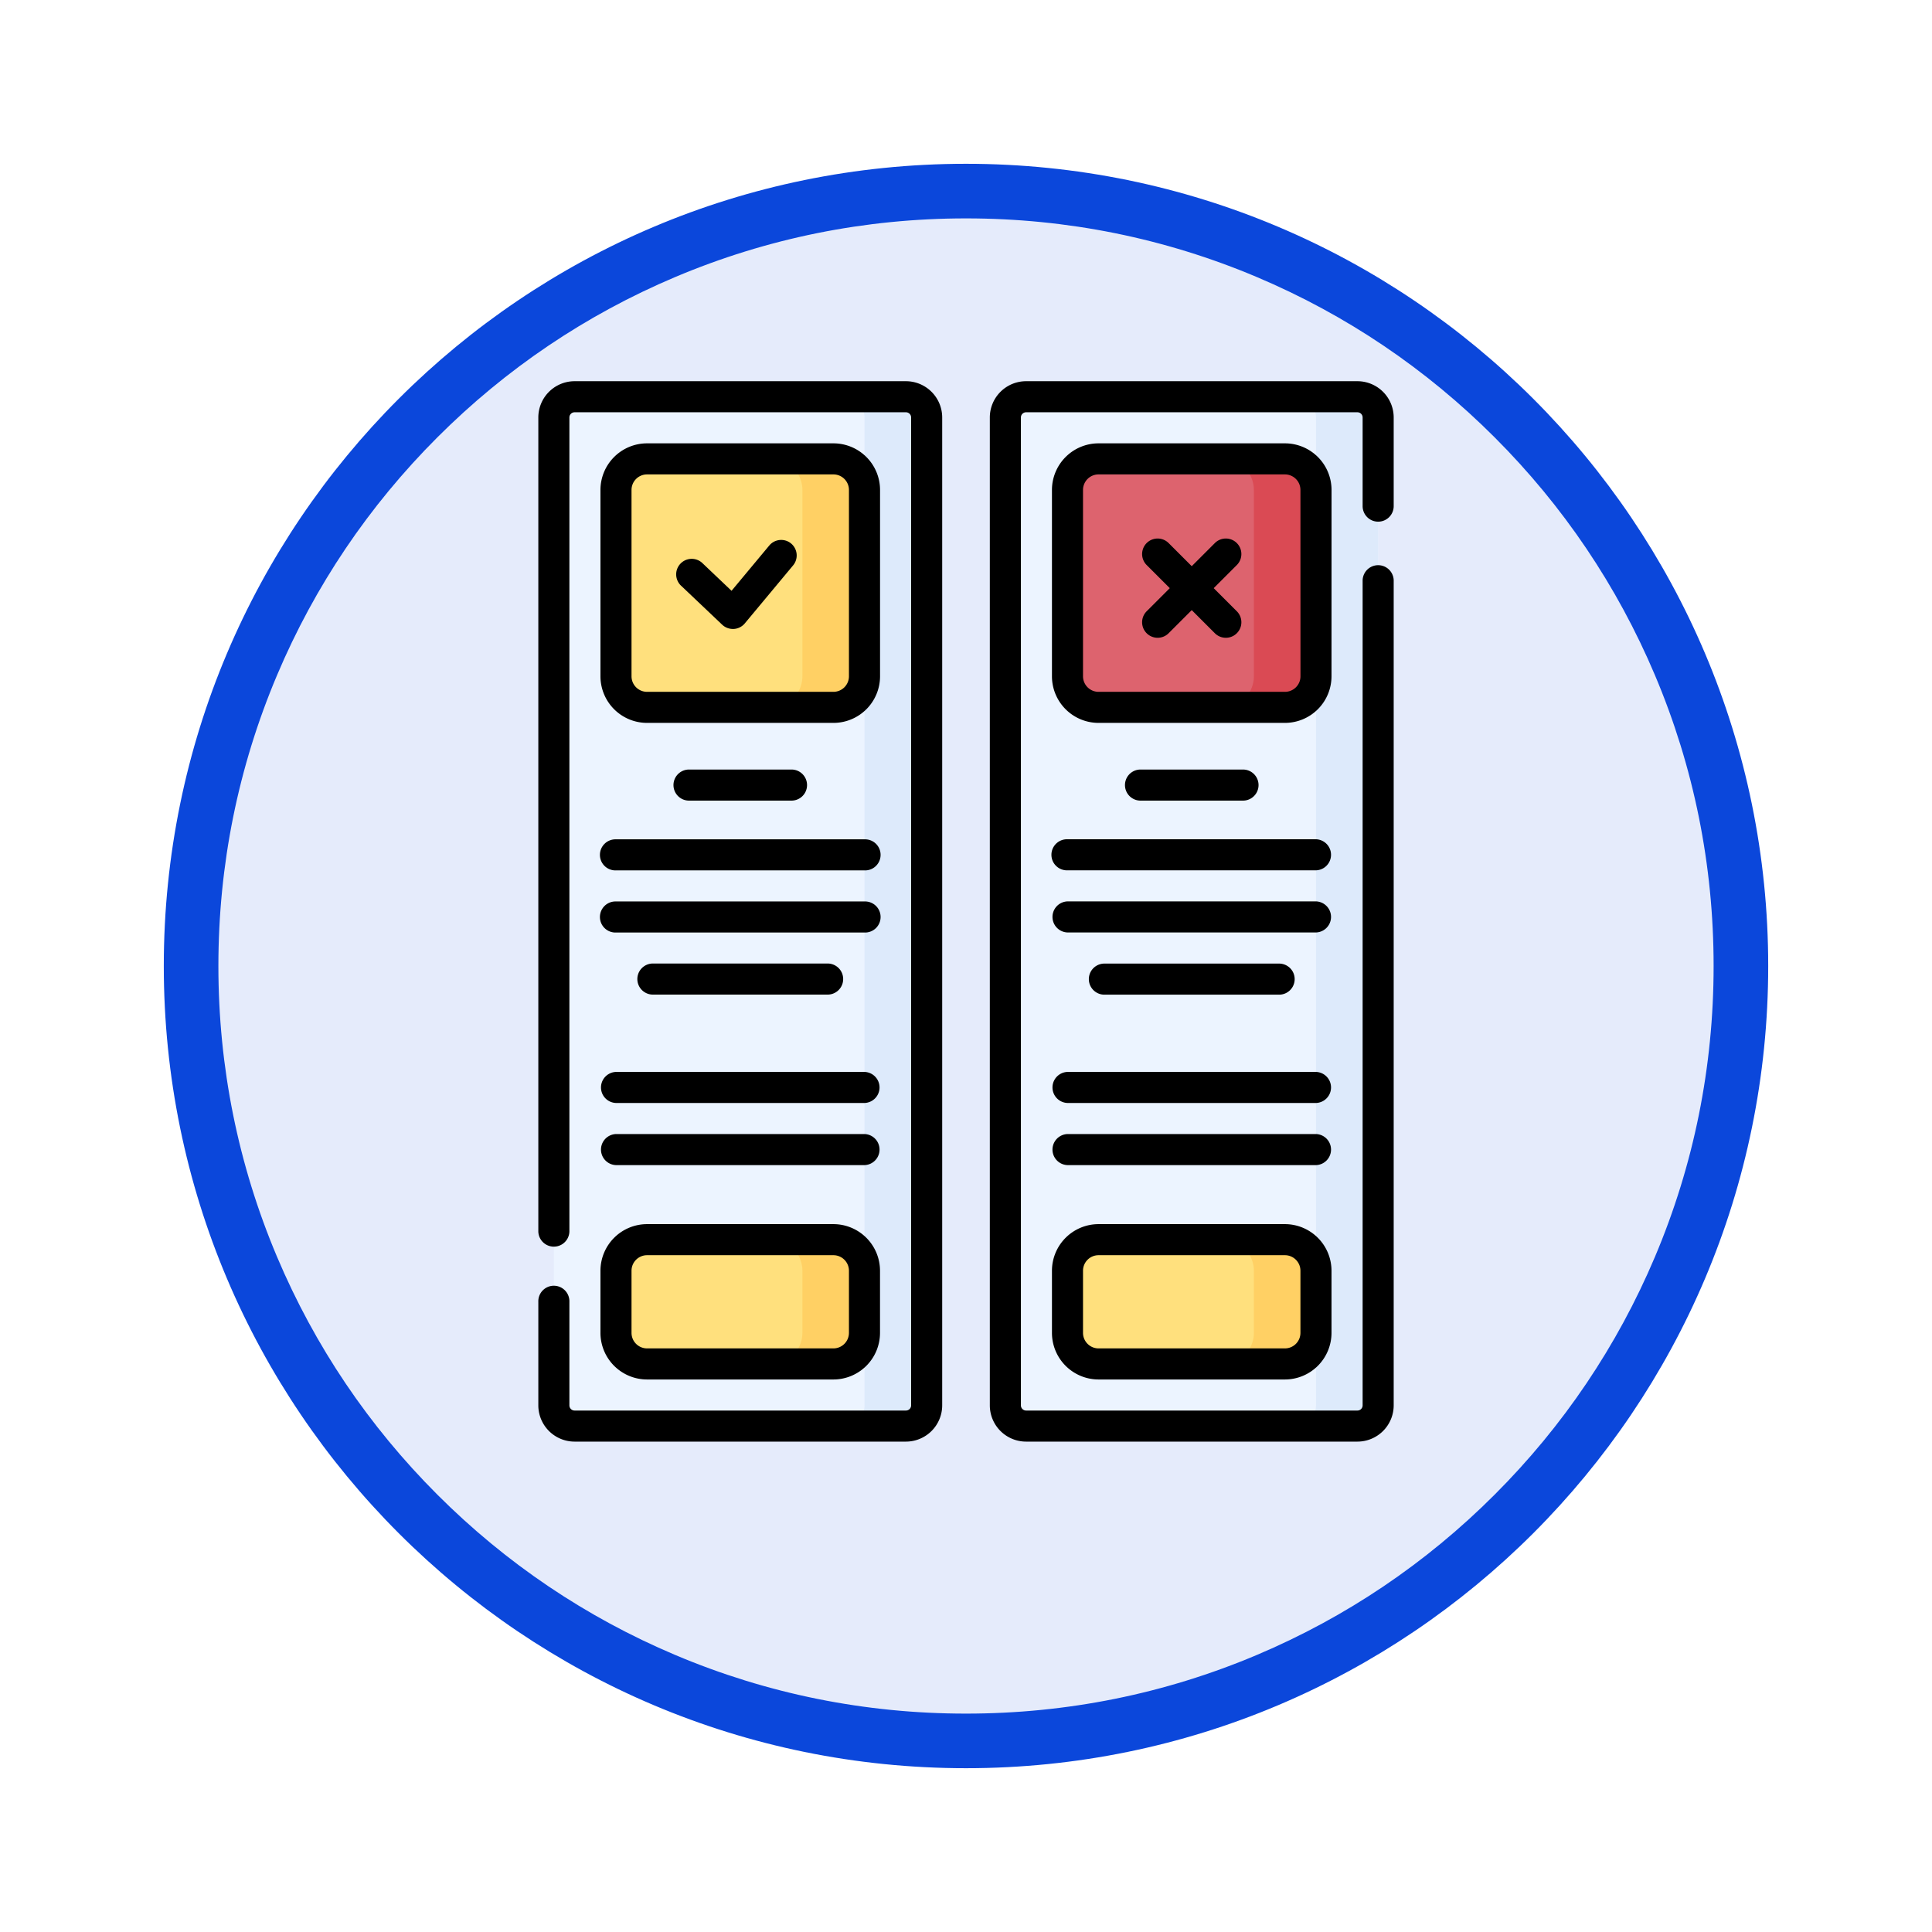 <svg xmlns="http://www.w3.org/2000/svg" xmlns:xlink="http://www.w3.org/1999/xlink" width="106.16" height="106.16" viewBox="0 0 106.16 106.16">
  <defs>
    <filter id="Trazado_982547" x="0" y="0" width="106.16" height="106.16" filterUnits="userSpaceOnUse">
      <feOffset dy="3" input="SourceAlpha"/>
      <feGaussianBlur stdDeviation="3" result="blur"/>
      <feFlood flood-opacity="0.161"/>
      <feComposite operator="in" in2="blur"/>
      <feComposite in="SourceGraphic"/>
    </filter>
  </defs>
  <g id="Grupo_1229959" data-name="Grupo 1229959" transform="translate(-1030.925 -3044.657)">
    <g id="Grupo_1228608" data-name="Grupo 1228608" transform="translate(840 -785.343)">
      <g id="Grupo_1225951" data-name="Grupo 1225951" transform="translate(-0.075 368.536)">
        <g id="Grupo_1224851" data-name="Grupo 1224851" transform="translate(0 1738.464)">
          <g id="Grupo_1206130" data-name="Grupo 1206130" transform="translate(0 -59)">
            <g id="Grupo_1203672" data-name="Grupo 1203672" transform="translate(0.08 -4797.878)">
              <g id="Grupo_1203344" data-name="Grupo 1203344" transform="translate(-81.08 5174.875)">
                <g id="Grupo_1177900" data-name="Grupo 1177900" transform="translate(281 1411.003)">
                  <g id="Grupo_1172010" data-name="Grupo 1172010" transform="translate(0)">
                    <g id="Grupo_1171046" data-name="Grupo 1171046">
                      <g id="Grupo_1148525" data-name="Grupo 1148525">
                        <g transform="matrix(1, 0, 0, 1, -9, -6)" filter="url(#Trazado_982547)">
                          <g id="Trazado_982547-2" data-name="Trazado 982547" transform="translate(9 6)" fill="#e5ebfb">
                            <path d="M 44.08 86.66 C 38.331 86.66 32.755 85.535 27.507 83.315 C 22.436 81.17 17.882 78.1 13.971 74.189 C 10.06 70.278 6.99 65.724 4.846 60.654 C 2.626 55.405 1.5 49.829 1.5 44.08 C 1.5 38.331 2.626 32.755 4.846 27.507 C 6.99 22.436 10.06 17.882 13.971 13.971 C 17.882 10.06 22.436 6.99 27.507 4.846 C 32.755 2.626 38.331 1.5 44.08 1.5 C 49.829 1.5 55.405 2.626 60.654 4.846 C 65.724 6.99 70.278 10.06 74.189 13.971 C 78.1 17.882 81.17 22.436 83.315 27.507 C 85.535 32.755 86.66 38.331 86.66 44.08 C 86.66 49.829 85.535 55.405 83.315 60.654 C 81.17 65.724 78.1 70.278 74.189 74.189 C 70.278 78.1 65.724 81.17 60.654 83.315 C 55.405 85.535 49.829 86.66 44.08 86.66 Z" stroke="none"/>
                            <path d="M 44.08 3 C 38.533 3 33.153 4.086 28.091 6.227 C 23.199 8.296 18.806 11.258 15.032 15.032 C 11.258 18.806 8.296 23.199 6.227 28.091 C 4.086 33.153 3 38.533 3 44.08 C 3 49.627 4.086 55.007 6.227 60.07 C 8.296 64.961 11.258 69.355 15.032 73.128 C 18.806 76.902 23.199 79.864 28.091 81.933 C 33.153 84.075 38.533 85.16 44.08 85.16 C 49.627 85.16 55.007 84.075 60.07 81.933 C 64.961 79.864 69.355 76.902 73.128 73.128 C 76.902 69.355 79.864 64.961 81.933 60.07 C 84.075 55.007 85.16 49.627 85.16 44.08 C 85.16 38.533 84.075 33.153 81.933 28.091 C 79.864 23.199 76.902 18.806 73.128 15.032 C 69.355 11.258 64.961 8.296 60.07 6.227 C 55.007 4.086 49.627 3 44.08 3 M 44.08 0 C 68.425 0 88.16 19.735 88.16 44.08 C 88.16 68.425 68.425 88.16 44.08 88.16 C 19.735 88.16 0 68.425 0 44.08 C 0 19.735 19.735 0 44.08 0 Z" stroke="none" fill="#0b47db"/>
                          </g>
                        </g>
                      </g>
                    </g>
                  </g>
                </g>
              </g>
            </g>
          </g>
        </g>
      </g>
    </g>
    <g id="normas" transform="translate(1011.005 3065.604)">
      <path id="Trazado_1218380" data-name="Trazado 1218380" d="M57,62.921V8.638A1.138,1.138,0,0,1,58.138,7.5H76.346a1.138,1.138,0,0,1,1.138,1.138V62.921a1.138,1.138,0,0,1-1.138,1.138H58.138A1.138,1.138,0,0,1,57,62.921Z" transform="translate(-6.646 -6.646)" fill="#ecf4ff"/>
      <path id="Trazado_1218381" data-name="Trazado 1218381" d="M200.414,7.5H197a1.138,1.138,0,0,1,1.138,1.138V62.921A1.138,1.138,0,0,1,197,64.059h3.414a1.138,1.138,0,0,0,1.138-1.138V8.638A1.138,1.138,0,0,0,200.414,7.5Z" transform="translate(-130.714 -6.646)" fill="#ddeafb"/>
      <path id="Trazado_1218382" data-name="Trazado 1218382" d="M87,49.449V39.207A1.707,1.707,0,0,1,88.707,37.5H98.949a1.707,1.707,0,0,1,1.707,1.707V49.449a1.707,1.707,0,0,1-1.707,1.707H88.707A1.707,1.707,0,0,1,87,49.449Z" transform="translate(-33.232 -33.232)" fill="#ffe07d"/>
      <path id="Trazado_1218383" data-name="Trazado 1218383" d="M165.414,37.5H162a1.707,1.707,0,0,1,1.707,1.707V49.449A1.707,1.707,0,0,1,162,51.156h3.414a1.707,1.707,0,0,0,1.707-1.707V39.207A1.707,1.707,0,0,0,165.414,37.5Z" transform="translate(-99.697 -33.232)" fill="#ffd064"/>
      <path id="Trazado_1218384" data-name="Trazado 1218384" d="M87,419.621v-3.414a1.707,1.707,0,0,1,1.707-1.707H98.949a1.707,1.707,0,0,1,1.707,1.707v3.414a1.707,1.707,0,0,1-1.707,1.707H88.707A1.707,1.707,0,0,1,87,419.621Z" transform="translate(-33.232 -367.329)" fill="#ffe07d"/>
      <path id="Trazado_1218385" data-name="Trazado 1218385" d="M165.414,414.5H162a1.707,1.707,0,0,1,1.707,1.707v3.414A1.707,1.707,0,0,1,162,421.328h3.414a1.707,1.707,0,0,0,1.707-1.707v-3.414A1.707,1.707,0,0,0,165.414,414.5Z" transform="translate(-99.697 -367.329)" fill="#ffd064"/>
      <path id="Trazado_1218386" data-name="Trazado 1218386" d="M275,62.921V8.638A1.138,1.138,0,0,1,276.138,7.5h18.208a1.138,1.138,0,0,1,1.138,1.138V62.921a1.138,1.138,0,0,1-1.138,1.138H276.138A1.138,1.138,0,0,1,275,62.921Z" transform="translate(-199.838 -6.646)" fill="#ecf4ff"/>
      <path id="Trazado_1218387" data-name="Trazado 1218387" d="M418.414,7.5H415a1.138,1.138,0,0,1,1.138,1.138V62.921A1.138,1.138,0,0,1,415,64.059h3.414a1.138,1.138,0,0,0,1.138-1.138V8.638A1.138,1.138,0,0,0,418.414,7.5Z" transform="translate(-323.906 -6.646)" fill="#ddeafb"/>
      <path id="Trazado_1218388" data-name="Trazado 1218388" d="M305,49.449V39.207a1.707,1.707,0,0,1,1.707-1.707h10.242a1.707,1.707,0,0,1,1.707,1.707V49.449a1.707,1.707,0,0,1-1.707,1.707H306.707A1.707,1.707,0,0,1,305,49.449Z" transform="translate(-226.424 -33.232)" fill="#dd636e"/>
      <path id="Trazado_1218389" data-name="Trazado 1218389" d="M383.414,37.5H380a1.707,1.707,0,0,1,1.707,1.707V49.449A1.707,1.707,0,0,1,380,51.156h3.414a1.707,1.707,0,0,0,1.707-1.707V39.207A1.707,1.707,0,0,0,383.414,37.5Z" transform="translate(-292.889 -33.232)" fill="#da4a54"/>
      <path id="Trazado_1218390" data-name="Trazado 1218390" d="M305,419.621v-3.414a1.707,1.707,0,0,1,1.707-1.707h10.242a1.707,1.707,0,0,1,1.707,1.707v3.414a1.707,1.707,0,0,1-1.707,1.707H306.707A1.707,1.707,0,0,1,305,419.621Z" transform="translate(-226.424 -367.329)" fill="#ffe07d"/>
      <path id="Trazado_1218391" data-name="Trazado 1218391" d="M383.414,414.5H380a1.707,1.707,0,0,1,1.707,1.707v3.414A1.707,1.707,0,0,1,380,421.328h3.414a1.707,1.707,0,0,0,1.707-1.707v-3.414A1.707,1.707,0,0,0,383.414,414.5Z" transform="translate(-292.889 -367.329)" fill="#ffd064"/>
      <g id="Grupo_1229958" data-name="Grupo 1229958" transform="translate(49.5)">
        <path id="Trazado_1218392" data-name="Trazado 1218392" d="M69.7,0H51.492A1.994,1.994,0,0,0,49.5,1.992V46.729a.854.854,0,0,0,1.707,0V1.992a.285.285,0,0,1,.285-.285H69.7a.285.285,0,0,1,.285.285V56.275a.285.285,0,0,1-.285.285H51.492a.285.285,0,0,1-.285-.285v-5.69a.854.854,0,1,0-1.707,0v5.69a1.994,1.994,0,0,0,1.992,1.992H69.7a1.994,1.994,0,0,0,1.992-1.992V1.992A1.994,1.994,0,0,0,69.7,0Z" transform="translate(-49.5)"/>
        <path id="Trazado_1218393" data-name="Trazado 1218393" d="M94.863,42.8V32.561A2.563,2.563,0,0,0,92.3,30H82.061A2.563,2.563,0,0,0,79.5,32.561V42.8a2.563,2.563,0,0,0,2.561,2.561H92.3A2.563,2.563,0,0,0,94.863,42.8Zm-13.656,0V32.561a.854.854,0,0,1,.854-.854H92.3a.854.854,0,0,1,.854.854V42.8a.854.854,0,0,1-.854.854H82.061A.854.854,0,0,1,81.207,42.8Z" transform="translate(-76.086 -26.586)"/>
        <path id="Trazado_1218394" data-name="Trazado 1218394" d="M122.546,76.823a.853.853,0,0,0-1.2.11l-2.073,2.489-1.578-1.5a.854.854,0,1,0-1.175,1.238l2.238,2.124a.854.854,0,0,0,.588.234h.05a.854.854,0,0,0,.606-.306l2.655-3.189A.854.854,0,0,0,122.546,76.823Z" transform="translate(-108.656 -67.905)"/>
        <path id="Trazado_1218395" data-name="Trazado 1218395" d="M79.5,412.975a2.563,2.563,0,0,0,2.561,2.561H92.3a2.563,2.563,0,0,0,2.561-2.561v-3.414A2.563,2.563,0,0,0,92.3,407H82.061a2.563,2.563,0,0,0-2.561,2.561Zm1.707-3.414a.854.854,0,0,1,.854-.854H92.3a.854.854,0,0,1,.854.854v3.414a.854.854,0,0,1-.854.853H82.061a.854.854,0,0,1-.854-.853Z" transform="translate(-76.086 -360.683)"/>
        <path id="Trazado_1218396" data-name="Trazado 1218396" d="M115.354,187.5a.854.854,0,0,0,0,1.707h5.69a.854.854,0,0,0,0-1.707Z" transform="translate(-107.103 -166.162)"/>
        <path id="Trazado_1218397" data-name="Trazado 1218397" d="M80.354,222.911H94.01a.854.854,0,1,0,0-1.707H80.354a.854.854,0,1,0,0,1.707Z" transform="translate(-76.086 -196.031)"/>
        <path id="Trazado_1218398" data-name="Trazado 1218398" d="M80.354,252.911H94.01a.854.854,0,1,0,0-1.707H80.354a.854.854,0,1,0,0,1.707Z" transform="translate(-76.086 -222.617)"/>
        <path id="Trazado_1218399" data-name="Trazado 1218399" d="M80.354,335.207H94.01a.854.854,0,0,0,0-1.707H80.354a.854.854,0,0,0,0,1.707Z" transform="translate(-76.086 -295.547)"/>
        <path id="Trazado_1218400" data-name="Trazado 1218400" d="M80.354,365.207H94.01a.854.854,0,0,0,0-1.707H80.354a.854.854,0,0,0,0,1.707Z" transform="translate(-76.086 -322.133)"/>
        <path id="Trazado_1218401" data-name="Trazado 1218401" d="M97.91,281.2a.854.854,0,0,0,0,1.707h9.66a.854.854,0,0,0,0-1.707Z" transform="translate(-91.644 -249.203)"/>
        <path id="Trazado_1218402" data-name="Trazado 1218402" d="M288.838,7.718a.854.854,0,0,0,.854-.854V1.992A1.994,1.994,0,0,0,287.7,0H269.492A1.994,1.994,0,0,0,267.5,1.992V56.275a1.994,1.994,0,0,0,1.992,1.992H287.7a1.994,1.994,0,0,0,1.992-1.992V10.934a.854.854,0,0,0-1.707,0V56.275a.285.285,0,0,1-.285.285H269.492a.285.285,0,0,1-.284-.285V1.992a.285.285,0,0,1,.284-.285H287.7a.285.285,0,0,1,.285.285V6.864A.854.854,0,0,0,288.838,7.718Z" transform="translate(-242.691)"/>
        <path id="Trazado_1218403" data-name="Trazado 1218403" d="M312.863,32.561A2.563,2.563,0,0,0,310.3,30H300.061a2.563,2.563,0,0,0-2.561,2.561V42.8a2.563,2.563,0,0,0,2.561,2.561H310.3a2.563,2.563,0,0,0,2.561-2.561ZM311.156,42.8a.854.854,0,0,1-.854.854H300.061a.854.854,0,0,1-.854-.854V32.561a.854.854,0,0,1,.854-.854H310.3a.854.854,0,0,1,.854.854Z" transform="translate(-269.277 -26.586)"/>
        <path id="Trazado_1218404" data-name="Trazado 1218404" d="M310.3,407H300.061a2.563,2.563,0,0,0-2.561,2.561v3.414a2.563,2.563,0,0,0,2.561,2.561H310.3a2.563,2.563,0,0,0,2.561-2.561v-3.414A2.563,2.563,0,0,0,310.3,407Zm.854,5.975a.854.854,0,0,1-.854.853H300.061a.854.854,0,0,1-.854-.853v-3.414a.854.854,0,0,1,.854-.854H310.3a.854.854,0,0,1,.854.854Z" transform="translate(-269.277 -360.683)"/>
        <path id="Trazado_1218405" data-name="Trazado 1218405" d="M339.044,189.207a.854.854,0,0,0,0-1.707h-5.69a.854.854,0,0,0,0,1.707Z" transform="translate(-300.294 -166.162)"/>
        <path id="Trazado_1218406" data-name="Trazado 1218406" d="M312.01,221.2H298.354a.854.854,0,1,0,0,1.707H312.01a.854.854,0,0,0,0-1.707Z" transform="translate(-269.277 -196.031)"/>
        <path id="Trazado_1218407" data-name="Trazado 1218407" d="M312.01,251.2H298.354a.854.854,0,0,0,0,1.707H312.01a.854.854,0,0,0,0-1.707Z" transform="translate(-269.277 -222.617)"/>
        <path id="Trazado_1218408" data-name="Trazado 1218408" d="M312.01,333.5H298.354a.854.854,0,0,0,0,1.707H312.01a.854.854,0,0,0,0-1.707Z" transform="translate(-269.277 -295.547)"/>
        <path id="Trazado_1218409" data-name="Trazado 1218409" d="M312.01,363.5H298.354a.854.854,0,0,0,0,1.707H312.01a.854.854,0,0,0,0-1.707Z" transform="translate(-269.277 -322.133)"/>
        <path id="Trazado_1218410" data-name="Trazado 1218410" d="M325.569,282.911a.854.854,0,0,0,0-1.707h-9.66a.854.854,0,0,0,0,1.707Z" transform="translate(-284.834 -249.203)"/>
        <path id="Trazado_1218411" data-name="Trazado 1218411" d="M346.242,76.205a.853.853,0,0,0-1.207,0l-1.27,1.27-1.27-1.27a.853.853,0,1,0-1.207,1.207l1.27,1.27-1.27,1.27a.853.853,0,1,0,1.207,1.207l1.27-1.27,1.27,1.27a.853.853,0,0,0,1.207-1.207l-1.27-1.27,1.27-1.27A.854.854,0,0,0,346.242,76.205Z" transform="translate(-307.861 -67.311)"/>
      </g>
    </g>
  </g>
</svg>
